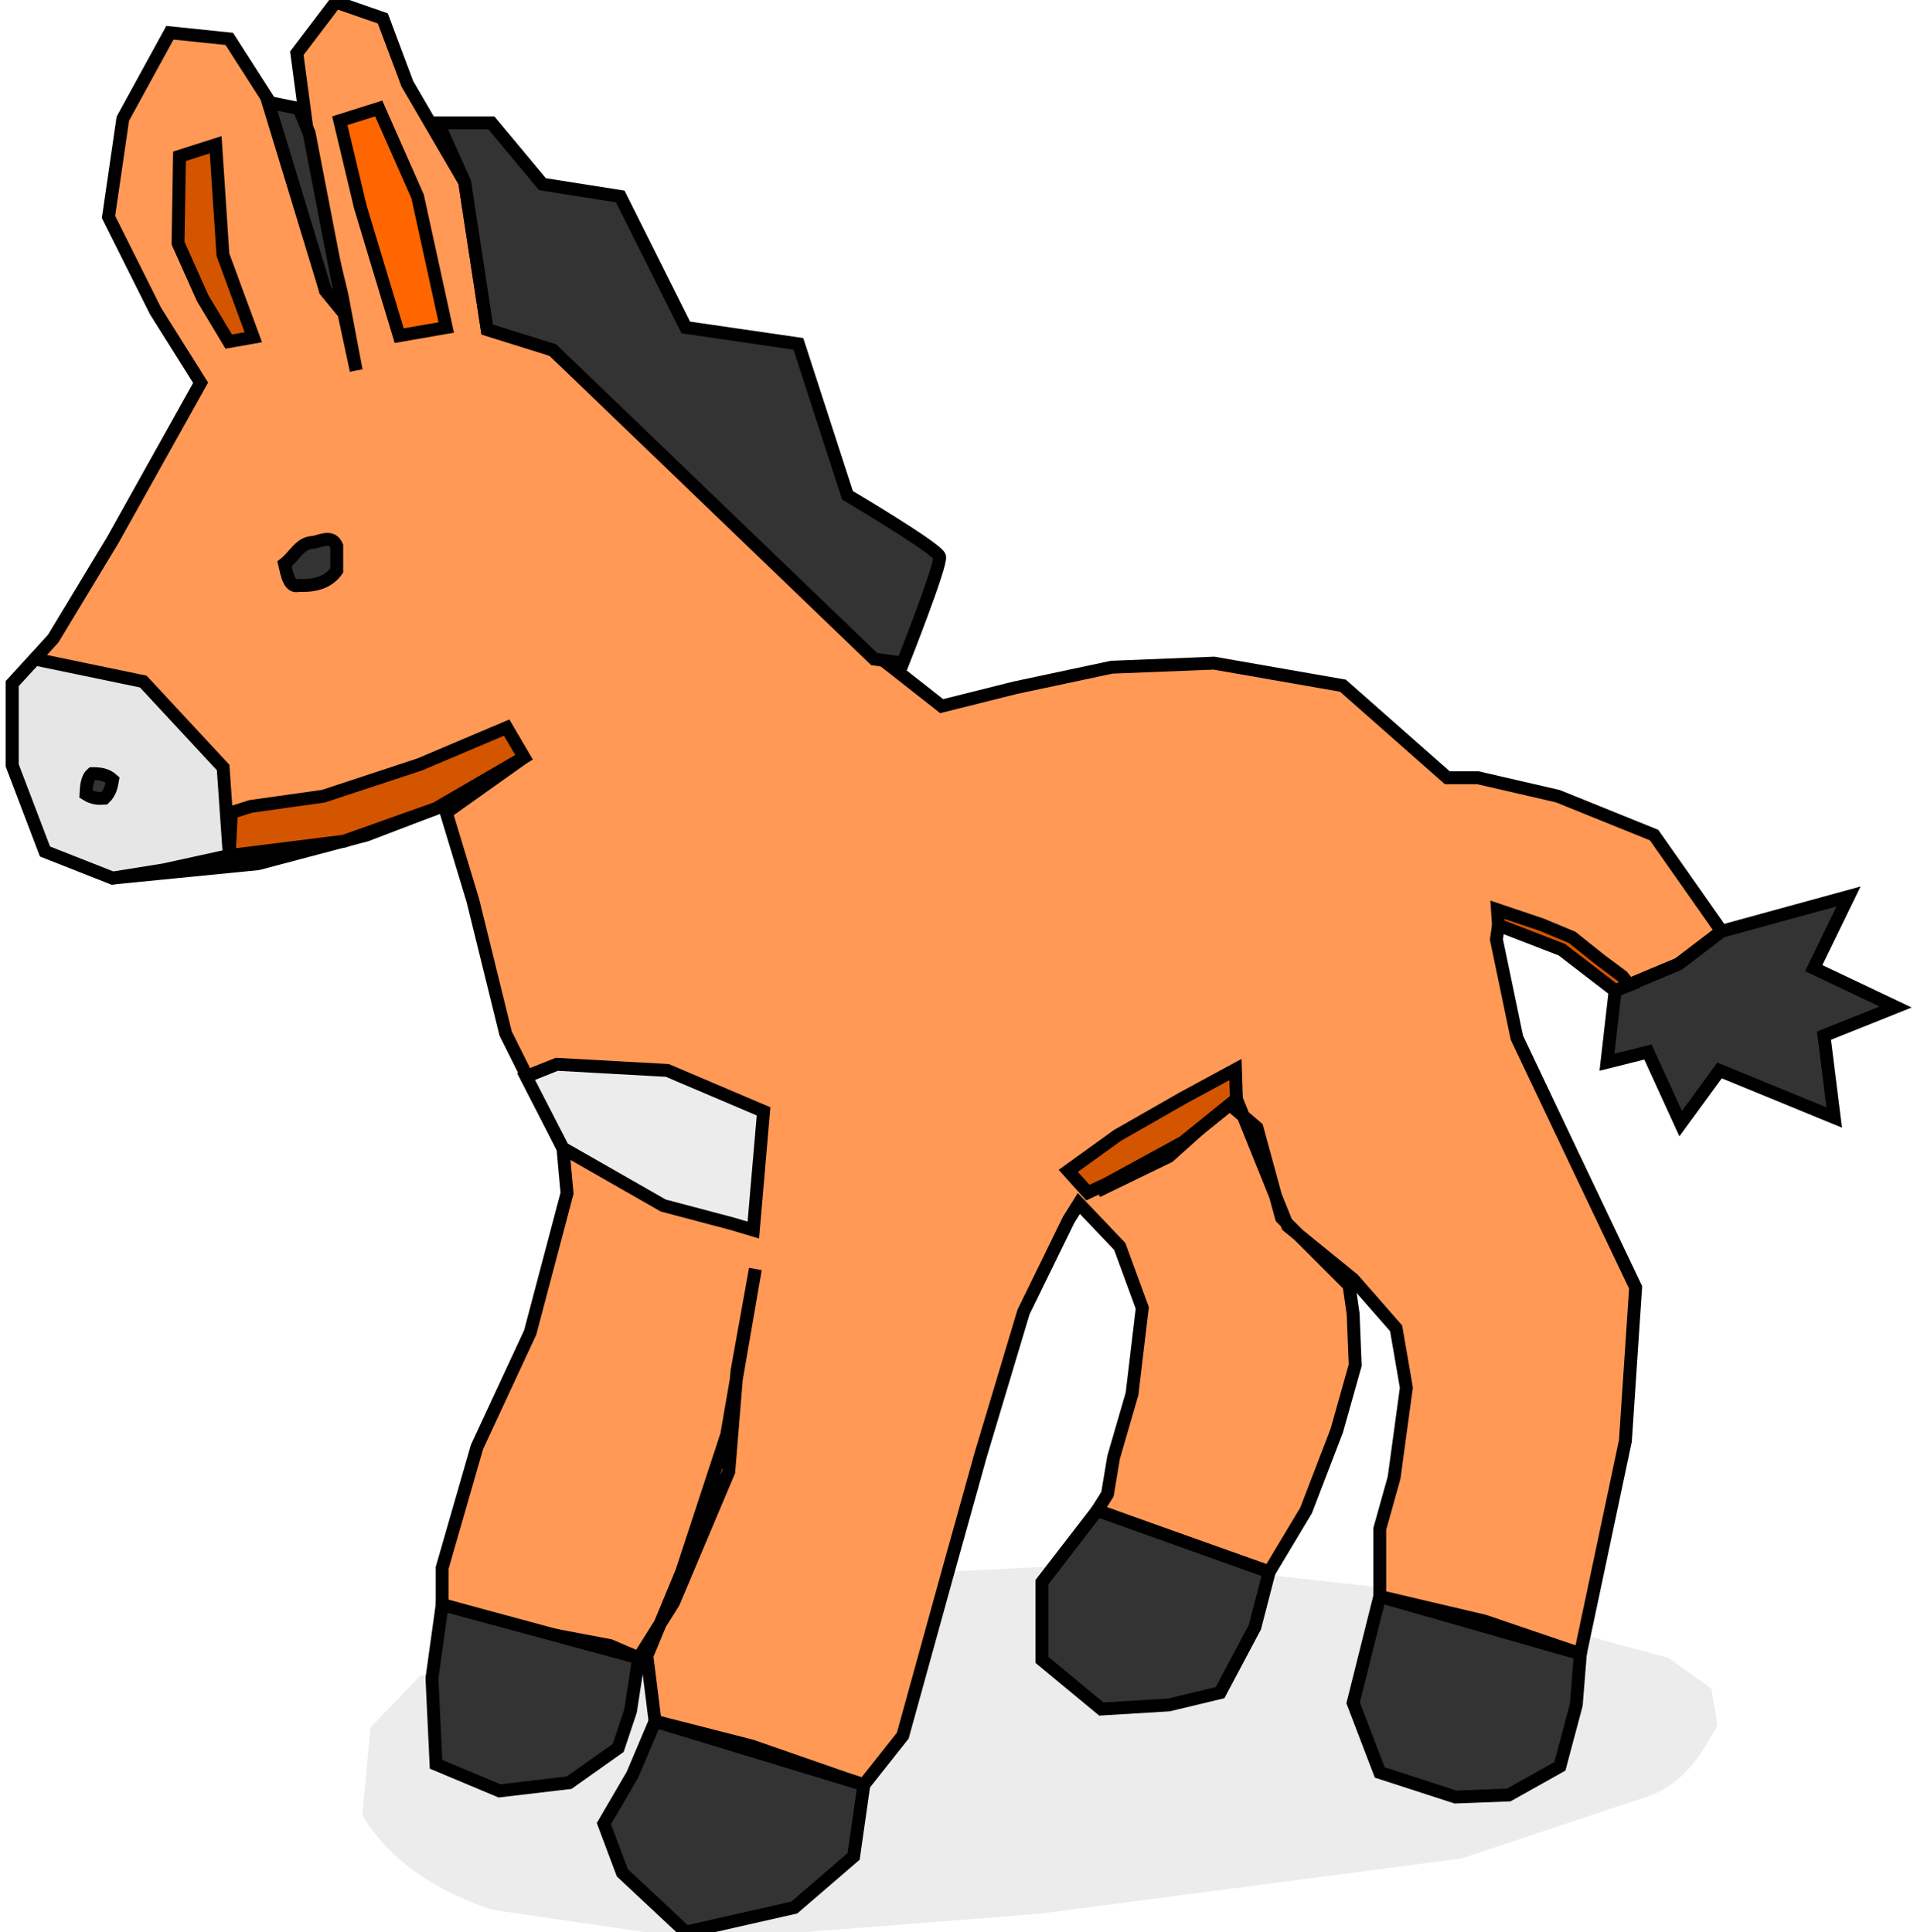 <?xml version="1.0" encoding="UTF-8" standalone="no"?>
<!-- Created with Inkscape (http://www.inkscape.org/) -->

<svg
   xmlns:dc="http://purl.org/dc/elements/1.1/"
   xmlns:cc="http://creativecommons.org/ns#"
   xmlns:rdf="http://www.w3.org/1999/02/22-rdf-syntax-ns#"
   xmlns:svg="http://www.w3.org/2000/svg"
   xmlns="http://www.w3.org/2000/svg"
   xmlns:sodipodi="http://sodipodi.sourceforge.net/DTD/sodipodi-0.dtd"
   xmlns:inkscape="http://www.inkscape.org/namespaces/inkscape"
   version="1.1"
   id="svg4703"
   width="1488"
   height="1500"
   viewBox="0 0 1488 1500"
   sodipodi:docname="bur2.svg"
   inkscape:version="0.92.2 (5c3e80d, 2017-08-06)"
   enable-background="new"
   inkscape:export-filename="/home/mike/bur2.png"
   inkscape:export-xdpi="3.0967741"
   inkscape:export-ydpi="3.0967741">
  <defs
     id="defs4707" />
  <sodipodi:namedview
     pagecolor="#ffffff"
     bordercolor="#666666"
     borderopacity="1"
     objecttolerance="10"
     gridtolerance="10"
     guidetolerance="10"
     inkscape:pageopacity="0"
     inkscape:pageshadow="2"
     inkscape:window-width="1280"
     inkscape:window-height="703"
     id="namedview4705"
     showgrid="false"
     inkscape:zoom="0.22250293"
     inkscape:cx="352.44316"
     inkscape:cy="655.30243"
     inkscape:window-x="0"
     inkscape:window-y="27"
     inkscape:window-maximized="1"
     inkscape:current-layer="layer4" />
  <g
     inkscape:groupmode="layer"
     id="layer3"
     inkscape:label="shadow"
     style="display:inline">
    <path
       style="fill:#ececec;stroke:#000000;stroke-width:1;stroke-linecap:butt;stroke-linejoin:miter;stroke-miterlimit:4;stroke-dasharray:0, 11;stroke-dashoffset:0;stroke-opacity:1"
       d="m 281.25,1409.428 c 21.892,35.841 57.06,58.406 100.106,73.093 l 162.076,23.835 263.771,-20.657 327.331,-42.903 138.242,-46.081 c 36.118,-9.853 49.674,-38.88 60.381,-57.203 l -4.767,-28.602 -33.369,-23.835 -58.792,-15.89 -158.898,-38.136 -185.911,-20.657 -160.487,7.945 -233.581,28.602 -171.61,52.436 -38.136,39.725 z"
       id="path4714"
       inkscape:connector-curvature="0"
       sodipodi:nodetypes="ccccccccccccccccc"
       inkscape:export-filename="/home/mike/Downloads/image4711.png"
       inkscape:export-xdpi="3.032258"
       inkscape:export-ydpi="3.032258" />
  </g>
  <g
     inkscape:groupmode="layer"
     id="layer4"
     inkscape:label="body"
     style="display:inline">
    <path
       style="fill:#ff9955;stroke:#000000;stroke-width:10;stroke-linecap:butt;stroke-linejoin:miter;stroke-miterlimit:4;stroke-dasharray:none;stroke-opacity:1"
       d="m 1070.975,1239.407 81.038,19.068 74.682,25.424 34.958,-165.254 7.945,-119.174 -47.669,-100.106 -44.492,-93.75 -15.89,-76.271 1.589,-11.123 49.258,19.068 41.313,31.78 49.258,-20.657 33.369,-25.424 -52.436,-74.682 -74.682,-30.191 -61.97,-14.301 H 1123.411 L 1042.373,532.309 942.267,514.831 862.818,518.008 788.136,533.898 730.932,548.199 664.195,495.763 498.941,335.275 429.025,271.716 378.178,255.826 360.699,141.419 316.208,65.148 297.14,14.301 260.593,1.589 230.403,41.314 l 12.712,95.339 22.246,92.161 11.123,58.792 -9.534,-44.492 L 252.648,225.636 217.691,92.161 177.966,30.191 131.886,25.424 95.339,92.161 84.216,168.432 120.763,241.525 155.72,297.14 87.394,419.492 41.314,495.763 9.534,530.72 v 63.559 l 25.424,66.737 52.436,20.657 112.818,-11.123 84.216,-22.246 54.025,-20.657 38.136,-25.424 30.191,-14.301 -60.381,42.903 20.657,68.326 25.424,103.284 44.492,88.983 3.178,34.958 -28.602,108.051 -41.314,88.983 -27.013,93.75 v 28.602 l 71.504,20.657 58.792,11.123 22.246,9.534 27.013,-42.903 42.903,-101.695 6.356,-77.86 14.301,-79.449 -22.246,128.708 -34.958,106.462 -27.013,65.148 6.356,50.847 74.682,19.068 73.093,25.424 14.301,4.767 30.191,-38.136 33.369,-120.763 27.013,-96.928 33.369,-111.229 34.958,-71.504 7.945,-12.712 31.78,33.369 17.479,47.67 -7.945,66.737 -14.301,49.258 -4.767,28.602 -7.945,12.712 47.669,17.479 85.805,30.191 28.602,-47.669 23.835,-61.97 14.301,-50.847 -1.589,-39.725 -3.178,-22.246 -52.436,-52.436 -19.068,-69.915 -22.246,-19.068 -46.081,41.314 -55.614,27.013 66.737,-38.136 41.314,-33.369 39.725,98.517 50.847,41.314 33.369,38.136 7.945,46.081 -9.534,69.915 -11.123,39.724 z"
       id="path4717"
       inkscape:connector-curvature="0"
       inkscape:export-filename="/home/mike/Downloads/image4711.png"
       inkscape:export-xdpi="3.032258"
       inkscape:export-ydpi="3.032258" />
    <path
       style="fill:#333333;stroke:#000000;stroke-width:10;stroke-linecap:butt;stroke-linejoin:miter;stroke-miterlimit:4;stroke-dasharray:none;stroke-opacity:1"
       d="m 343.22,1245.763 -7.945,57.203 3.178,66.737 49.258,20.657 54.025,-6.356 38.136,-27.013 9.534,-28.602 6.356,-41.313 z"
       id="path4719"
       inkscape:connector-curvature="0"
       inkscape:export-filename="/home/mike/Downloads/image4711.png"
       inkscape:export-xdpi="3.032258"
       inkscape:export-ydpi="3.032258" />
    <path
       style="fill:#333333;stroke:#000000;stroke-width:10;stroke-linecap:butt;stroke-linejoin:miter;stroke-miterlimit:4;stroke-dasharray:none;stroke-opacity:1"
       d="m 670.551,1385.593 -7.945,55.614 -46.081,39.725 -84.216,19.068 -49.258,-46.081 -14.301,-38.136 22.246,-38.136 17.479,-41.314 z"
       id="path4721"
       inkscape:connector-curvature="0"
       inkscape:export-filename="/home/mike/Downloads/image4711.png"
       inkscape:export-xdpi="3.032258"
       inkscape:export-ydpi="3.032258" />
    <path
       style="fill:#333333;stroke:#000000;stroke-width:10;stroke-linecap:butt;stroke-linejoin:miter;stroke-miterlimit:4;stroke-dasharray:none;stroke-opacity:1"
       d="m 851.695,1172.669 -42.903,55.614 v 60.381 l 46.081,38.136 52.436,-3.178 39.725,-9.534 27.013,-50.847 11.123,-42.903 z"
       id="path4723"
       inkscape:connector-curvature="0"
       inkscape:export-filename="/home/mike/Downloads/image4711.png"
       inkscape:export-xdpi="3.032258"
       inkscape:export-ydpi="3.032258" />
    <path
       style="fill:#333333;stroke:#000000;stroke-width:10;stroke-linecap:butt;stroke-linejoin:miter;stroke-miterlimit:4;stroke-dasharray:none;stroke-opacity:1"
       d="m 1070.975,1239.407 -20.657,82.627 20.657,54.025 58.792,19.068 41.313,-1.589 39.725,-22.246 12.712,-47.669 3.178,-39.725 z"
       id="path4725"
       inkscape:connector-curvature="0"
       inkscape:export-filename="/home/mike/Downloads/image4711.png"
       inkscape:export-xdpi="3.032258"
       inkscape:export-ydpi="3.032258" />
    <path
       style="fill:#333333;stroke:#000000;stroke-width:10;stroke-linecap:butt;stroke-linejoin:miter;stroke-miterlimit:4;stroke-dasharray:none;stroke-opacity:1"
       d="m 1253.708,769.068 -6.356,55.614 31.78,-7.945 25.424,55.614 30.191,-41.314 88.983,36.547 -7.945,-63.559 55.614,-22.246 -63.559,-30.191 27.013,-55.614 -98.517,27.013 -33.369,25.424 z"
       id="path4727"
       inkscape:connector-curvature="0"
       inkscape:export-filename="/home/mike/Downloads/image4711.png"
       inkscape:export-xdpi="3.032258"
       inkscape:export-ydpi="3.032258" />
    <path
       style="fill:#333333;stroke:#000000;stroke-width:10;stroke-linecap:butt;stroke-linejoin:miter;stroke-miterlimit:4;stroke-dasharray:none;stroke-opacity:1"
       d="m 700.742,514.831 c 0,0 30.191,-76.271 28.602,-82.627 -1.589,-6.356 -71.504,-47.669 -71.504,-47.669 L 619.703,266.949 532.309,254.237 481.462,152.542 421.081,143.008 381.356,95.339 h -41.314 l 20.657,46.081 17.479,114.407 50.847,15.89 249.47,239.936 z"
       id="path4729"
       inkscape:connector-curvature="0"
       inkscape:export-filename="/home/mike/Downloads/image4711.png"
       inkscape:export-xdpi="3.032258"
       inkscape:export-ydpi="3.032258" />
    <path
       style="fill:#333333;stroke:#000000;stroke-width:10;stroke-linecap:butt;stroke-linejoin:miter;stroke-miterlimit:4;stroke-dasharray:none;stroke-opacity:1"
       d="M 231.992,84.216 208.157,79.449 252.648,225.636 266.949,243.114 239.936,103.284 Z"
       id="path4731"
       inkscape:connector-curvature="0"
       inkscape:export-filename="/home/mike/Downloads/image4711.png"
       inkscape:export-xdpi="3.032258"
       inkscape:export-ydpi="3.032258" />
    <path
       style="fill:#333333;stroke:#000000;stroke-width:10;stroke-linecap:butt;stroke-linejoin:miter;stroke-miterlimit:4;stroke-dasharray:none;stroke-opacity:1"
       d="m 243.114,421.081 c -10.341,0.227 -13.987,10.212 -22.246,16.684 2.105,9.087 3.882,18.896 11.123,16.684 14.94,0.73 23.977,-3.787 29.396,-11.52 v -19.068 c -3.774,-8.651 -11.524,-4.046 -18.273,-2.781 z"
       id="path4733"
       inkscape:connector-curvature="0"
       sodipodi:nodetypes="cccccc"
       inkscape:export-filename="/home/mike/Downloads/image4711.png"
       inkscape:export-xdpi="3.032258"
       inkscape:export-ydpi="3.032258" />
    <path
       style="fill:#e6e6e6;stroke:#000000;stroke-width:10;stroke-linecap:butt;stroke-linejoin:miter;stroke-miterlimit:4;stroke-dasharray:none;stroke-opacity:1"
       d="m 27.013,511.653 84.216,17.479 61.97,66.737 4.767,68.326 -50.847,11.123 -39.725,6.356 L 34.958,661.017 9.534,594.28 v -63.559 z"
       id="path4735"
       inkscape:connector-curvature="0"
       inkscape:export-filename="/home/mike/Downloads/image4711.png"
       inkscape:export-xdpi="3.032258"
       inkscape:export-ydpi="3.032258" />
    <path
       style="fill:#333333;stroke:#000000;stroke-width:10;stroke-linecap:butt;stroke-linejoin:miter;stroke-miterlimit:4;stroke-dasharray:none;stroke-opacity:1"
       d="m 71.504,600.636 c -3.997,3.37 -4.436,9.587 -4.767,15.89 5.227,3.361 9.813,3.514 14.301,3.178 4.516,-4.288 5.509,-9.279 6.356,-14.301 -4.831,-4.38 -10.32,-4.816 -15.89,-4.767 z"
       id="path4737"
       inkscape:connector-curvature="0"
       sodipodi:nodetypes="ccccc"
       inkscape:export-filename="/home/mike/Downloads/image4711.png"
       inkscape:export-xdpi="3.032258"
       inkscape:export-ydpi="3.032258" />
    <path
       style="fill:#ececec;stroke:#000000;stroke-width:10;stroke-linecap:butt;stroke-linejoin:miter;stroke-miterlimit:4;stroke-dasharray:none;stroke-opacity:1"
       d="m 436.97,891.419 77.86,44.492 54.025,14.301 15.89,4.767 7.945,-92.161 -74.682,-31.78 -85.805,-4.767 -23.835,9.534 z"
       id="path4739"
       inkscape:connector-curvature="0"
       inkscape:export-filename="/home/mike/Downloads/image4711.png"
       inkscape:export-xdpi="3.032258"
       inkscape:export-ydpi="3.032258" />
    <path
       style="fill:#d45500;stroke:#000000;stroke-width:10;stroke-linecap:butt;stroke-linejoin:miter;stroke-miterlimit:4;stroke-dasharray:none;stroke-opacity:1"
       d="m 1163.136,718.22 v 0 l -0.794,-11.917 34.163,11.52 23.835,9.931 21.849,17.479 17.082,12.712 5.561,6.753 -11.123,4.37 -41.313,-31.78 z"
       id="path4741"
       inkscape:connector-curvature="0"
       inkscape:export-filename="/home/mike/Downloads/image4711.png"
       inkscape:export-xdpi="3.032258"
       inkscape:export-ydpi="3.032258" />
    <path
       style="fill:#d45500;stroke:#000000;stroke-width:10;stroke-linecap:butt;stroke-linejoin:miter;stroke-miterlimit:4;stroke-dasharray:none;stroke-opacity:1"
       d="m 959.746,853.284 -41.314,33.369 -59.455,32.456 -14.607,6.741 -15.168,-16.854 38.202,-27.528 51.123,-29.213 40.449,-21.91 z"
       id="path4743"
       inkscape:connector-curvature="0"
       inkscape:export-filename="/home/mike/Downloads/image4711.png"
       inkscape:export-xdpi="3.032258"
       inkscape:export-ydpi="3.032258" />
    <path
       style="fill:#d45500;stroke:#000000;stroke-width:10;stroke-linecap:butt;stroke-linejoin:miter;stroke-miterlimit:4;stroke-dasharray:none;stroke-opacity:1"
       d="m 406.78,587.924 -13.506,-23.04 -67.532,28.602 -74.682,24.629 -56.409,7.945 -15.095,4.767 -1.589,33.369 88.983,-11.123 71.504,-25.424 z"
       id="path4745"
       inkscape:connector-curvature="0"
       inkscape:export-filename="/home/mike/Downloads/image4711.png"
       inkscape:export-xdpi="3.032258"
       inkscape:export-ydpi="3.032258" />
    <path
       style="display:inline;fill:#ff6600;stroke:#000000;stroke-width:10;stroke-linecap:butt;stroke-linejoin:miter;stroke-miterlimit:4;stroke-dasharray:none;stroke-opacity:1"
       d="m 309.852,260.593 36.547,-6.356 -22.246,-101.695 -30.191,-68.326 -30.191,9.534 15.89,66.737 z"
       id="path4747"
       inkscape:connector-curvature="0"
       inkscape:export-filename="/home/mike/Downloads/image4711.png"
       inkscape:export-xdpi="3.032258"
       inkscape:export-ydpi="3.032258" />
    <path
       style="fill:#d45500;stroke:#000000;stroke-width:10;stroke-linecap:butt;stroke-linejoin:miter;stroke-miterlimit:4;stroke-dasharray:none;stroke-opacity:1"
       d="m 177.526,265.185 19.101,-3.371 -23.595,-64.044 -5.618,-85.392 -28.09,8.989 -1.124,67.415 19.101,42.696 z"
       id="path4750"
       inkscape:connector-curvature="0"
       inkscape:export-filename="/home/mike/Downloads/image4711.png"
       inkscape:export-xdpi="3.032258"
       inkscape:export-ydpi="3.032258" />
  </g>
</svg>
